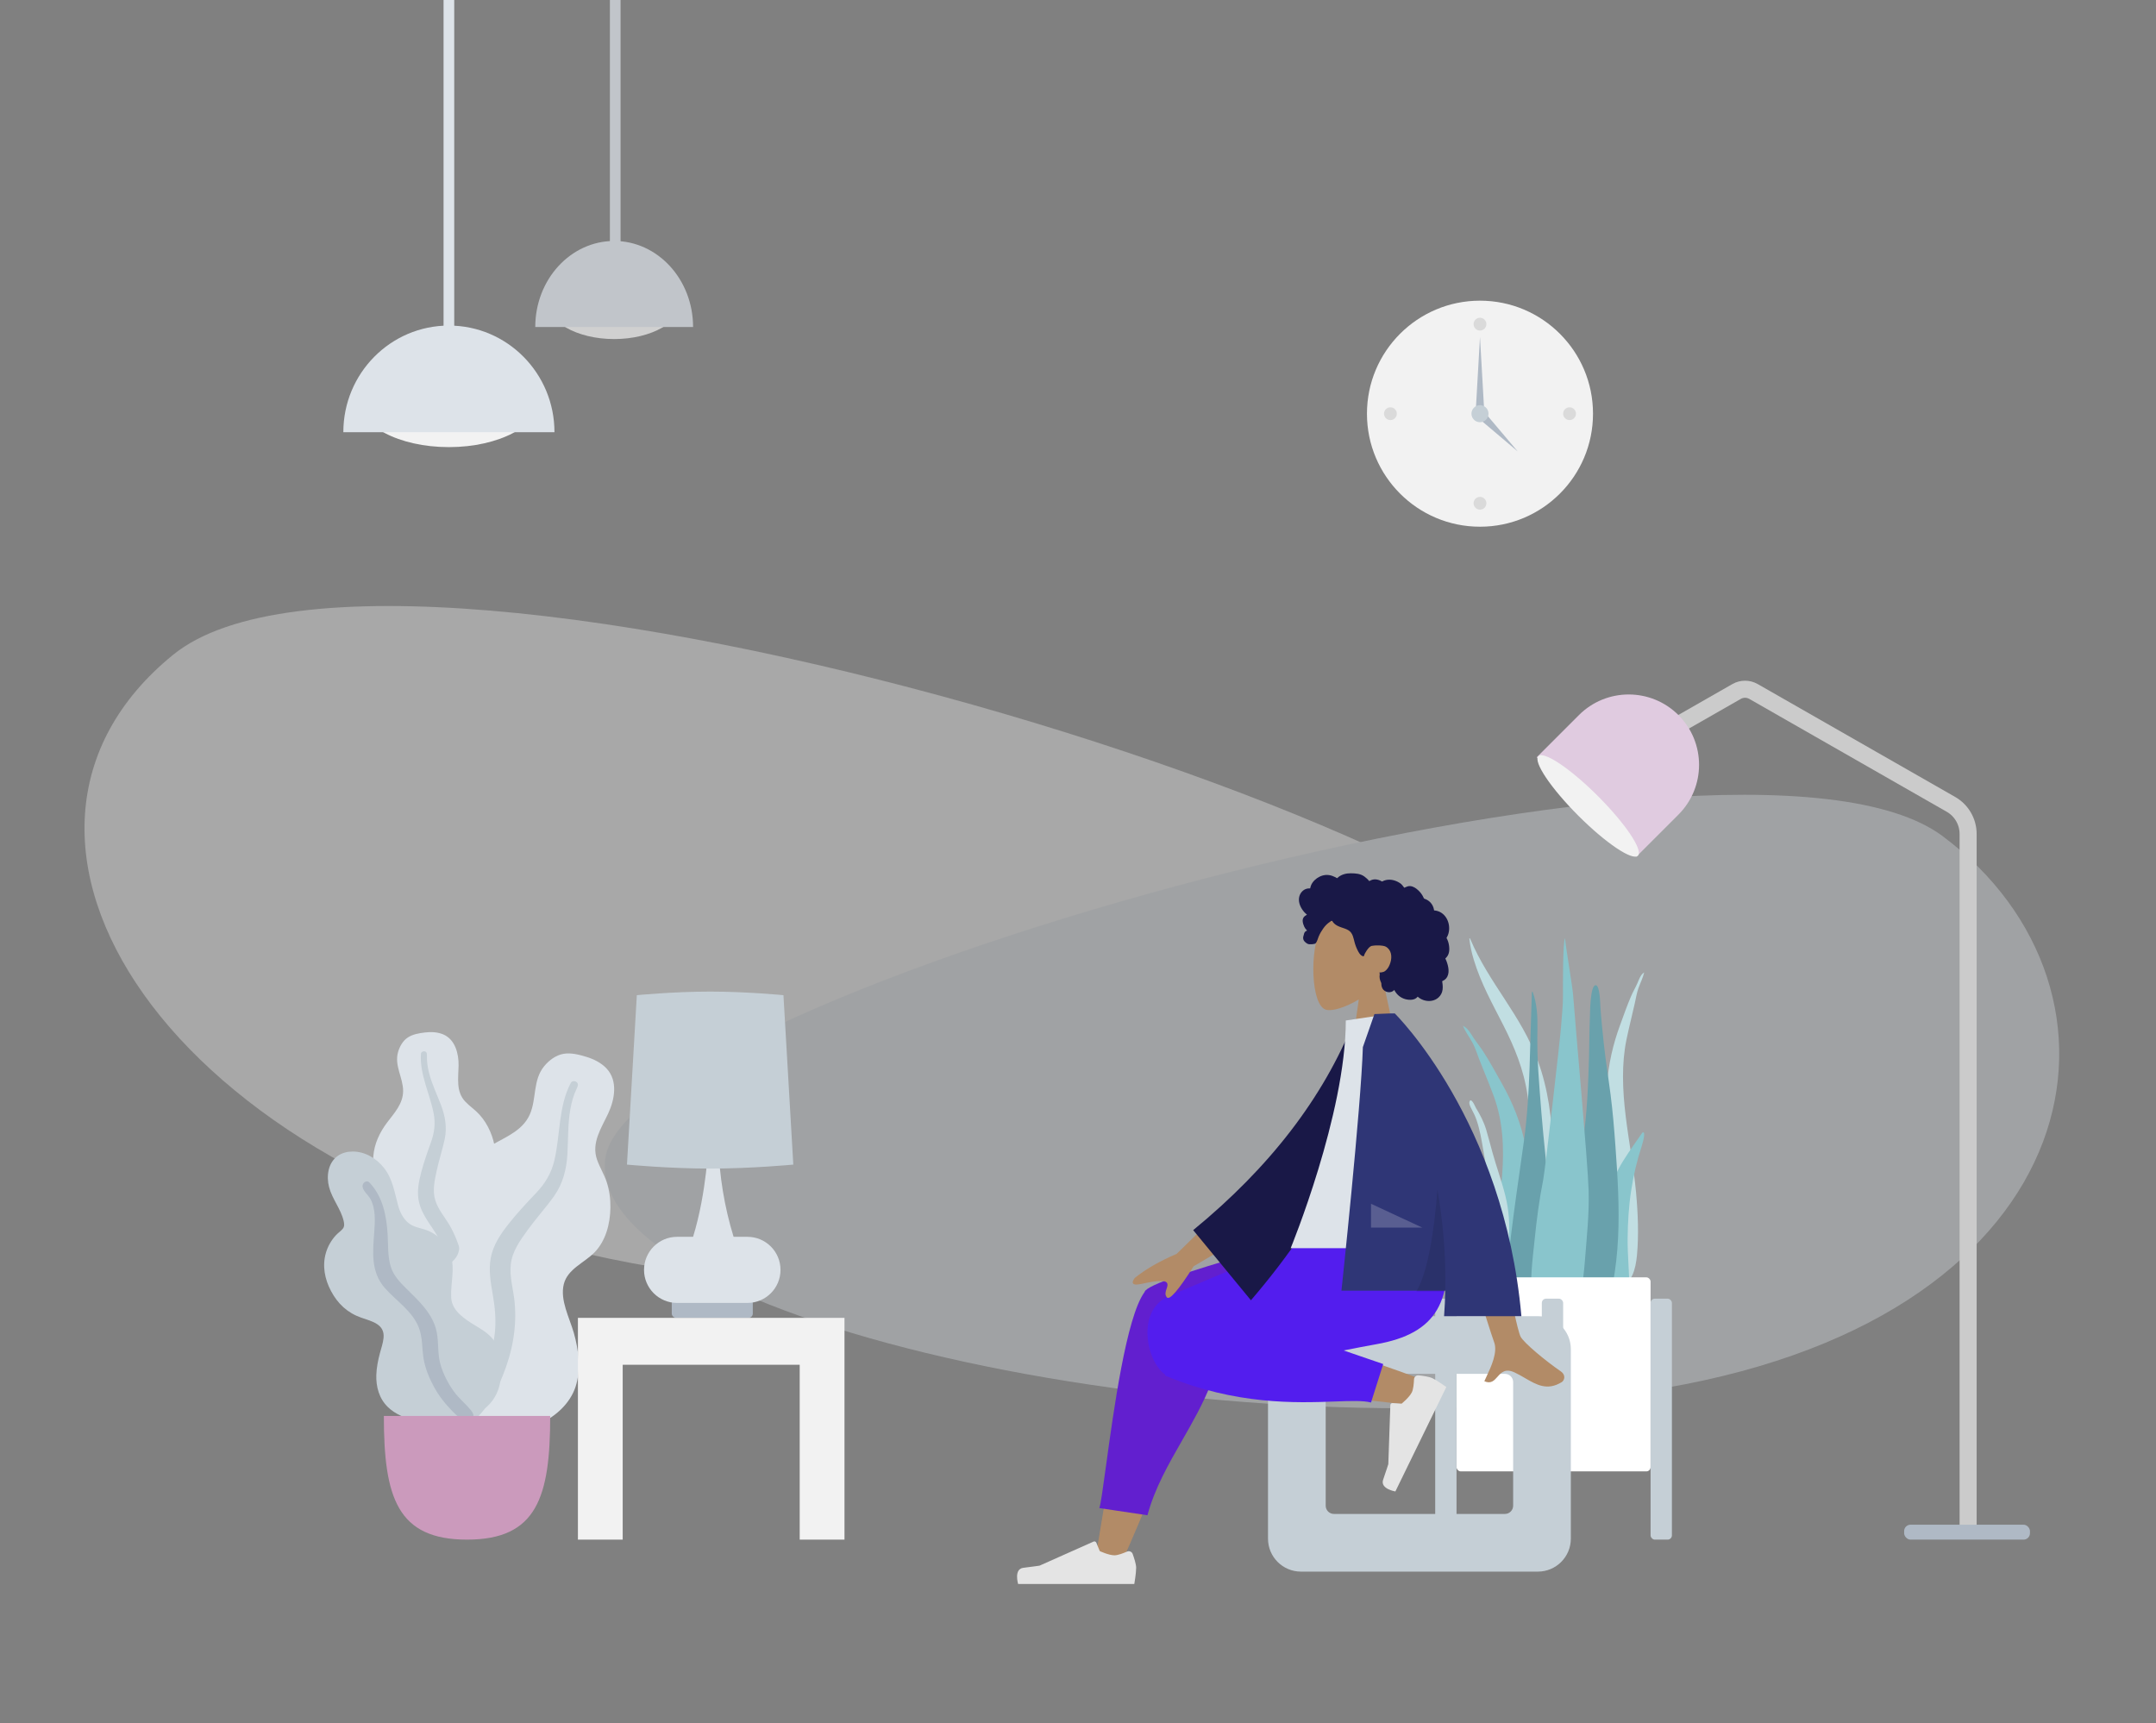 <svg width="1011" height="808" viewBox="0 0 1011 808" fill="none" xmlns="http://www.w3.org/2000/svg">
<rect x="0" y="0" width="1011" height="808" fill="#808080" stroke="none"/>
<path fill-rule="evenodd" clip-rule="evenodd" d="M694 247C723.271 247 747 223.271 747 194C747 164.729 723.271 141 694 141C664.729 141 641 164.729 641 194C641 223.271 664.729 247 694 247Z" fill="#F2F2F2"/>
<path fill-rule="evenodd" clip-rule="evenodd" d="M694 155C695.657 155 697 153.657 697 152C697 150.343 695.657 149 694 149C692.343 149 691 150.343 691 152C691 153.657 692.343 155 694 155Z" fill="black" fill-opacity="0.1"/>
<path fill-rule="evenodd" clip-rule="evenodd" d="M652 197C653.657 197 655 195.657 655 194C655 192.343 653.657 191 652 191C650.343 191 649 192.343 649 194C649 195.657 650.343 197 652 197Z" fill="black" fill-opacity="0.1"/>
<path fill-rule="evenodd" clip-rule="evenodd" d="M736 197C737.657 197 739 195.657 739 194C739 192.343 737.657 191 736 191C734.343 191 733 192.343 733 194C733 195.657 734.343 197 736 197Z" fill="black" fill-opacity="0.1"/>
<path fill-rule="evenodd" clip-rule="evenodd" d="M694 239C695.657 239 697 237.657 697 236C697 234.343 695.657 233 694 233C692.343 233 691 234.343 691 236C691 237.657 692.343 239 694 239Z" fill="black" fill-opacity="0.1"/>
<path fill-rule="evenodd" clip-rule="evenodd" d="M694 158L696 193H692L694 158Z" fill="#AFB9C5"/>
<path fill-rule="evenodd" clip-rule="evenodd" d="M711.699 211.698L693.314 196.142L696.143 193.314L711.699 211.698Z" fill="#AFB9C5"/>
<path fill-rule="evenodd" clip-rule="evenodd" d="M694 198C696.209 198 698 196.209 698 194C698 191.791 696.209 190 694 190C691.791 190 690 191.791 690 194C690 196.209 691.791 198 694 198Z" fill="#C5CFD6"/>
<g opacity="0.346" clip-path="url(#clip0)">
<path fill-rule="evenodd" clip-rule="evenodd" d="M760.307 484.966C749.797 395.227 185.901 222.021 81.216 307.02C-23.47 392.019 77.172 551.54 296.554 592.39C515.936 633.239 770.816 574.705 760.307 484.966Z" fill="#F2F2F2"/>
<path fill-rule="evenodd" clip-rule="evenodd" d="M283.848 543.275C293.553 467.038 814.28 319.893 910.951 392.103C1007.62 464.313 983.153 616.198 780.566 650.901C577.979 685.604 274.143 619.511 283.848 543.275Z" fill="#DDE3E9"/>
</g>
<path fill-rule="evenodd" clip-rule="evenodd" d="M210.5 209.673C233.972 209.673 253 199.6 253 187.173C253 174.747 233.972 164.673 210.5 164.673C187.028 164.673 168 174.747 168 187.173C168 199.6 187.028 209.673 210.5 209.673Z" fill="#F2F2F2"/>
<path fill-rule="evenodd" clip-rule="evenodd" d="M260 202.673C260 175.059 237.838 152.673 210.5 152.673C183.162 152.673 161 175.059 161 202.673" fill="#DDE3E9"/>
<rect x="208" width="5" height="160" fill="#DDE3E9"/>
<g opacity="0.7">
<path fill-rule="evenodd" clip-rule="evenodd" d="M287.998 159C305.543 159 319.766 150.87 319.766 140.842C319.766 130.814 305.543 122.684 287.998 122.684C270.453 122.684 256.23 130.814 256.23 140.842C256.23 150.87 270.453 159 287.998 159Z" fill="#F2F2F2"/>
<path fill-rule="evenodd" clip-rule="evenodd" d="M325 153.351C325 131.066 308.435 113 288 113C267.565 113 251 131.066 251 153.351" fill="#DDE3E9"/>
<rect x="286" width="5" height="136" fill="#DDE3E9"/>
</g>
<path d="M775.898 346.236L814.323 324.27C816.783 322.863 819.804 322.863 822.264 324.27L914.839 377.192C919.823 380.041 922.898 385.342 922.898 391.082V716" stroke="#CBCBCB" stroke-width="8"/>
<rect x="892.898" y="715" width="59" height="7" rx="3" fill="#AFB9C5"/>
<path d="M740.396 335.335C753.283 322.447 774.178 322.447 787.065 335.335V335.335C799.952 348.222 799.952 369.116 787.065 382.004L767.266 401.803L720.597 355.134L740.396 335.335Z" fill="#E0CBE0"/>
<path fill-rule="evenodd" clip-rule="evenodd" d="M740.127 382.527C753.014 395.414 765.519 403.804 768.057 401.265C770.596 398.727 762.206 386.222 749.319 373.335C736.432 360.447 723.927 352.058 721.388 354.596C718.85 357.135 727.239 369.64 740.127 382.527Z" fill="#F2F2F2"/>
<path fill-rule="evenodd" clip-rule="evenodd" d="M199.258 484.173C202.123 483.823 205.18 483.947 207.844 485.077C213.509 487.482 215.119 494.174 215.041 499.614C214.957 505.468 213.714 511.863 218.165 516.58C220.211 518.748 222.756 520.408 224.765 522.617C226.912 524.977 228.597 527.677 229.844 530.577C232.134 535.903 233.258 542.167 231.164 547.754C229.32 552.674 224.681 557.114 225.683 562.708C226.729 568.543 232.612 573.004 236.29 577.351C240.453 582.269 244.286 588.556 244.916 595.006C245.519 601.188 242.828 607.44 238.699 612.113C230.448 621.451 218.045 626.028 205.54 626C200.23 625.988 194.219 625.748 189.637 622.895C188.22 622.013 187.473 621.023 186.631 619.648C185.877 618.414 184.88 617.612 183.725 616.739C181.19 614.822 179.359 612.239 178.19 609.347C173.652 598.114 177.279 584.218 183.631 574.243C185.136 571.88 186.369 569.605 185.637 566.789C184.874 563.848 182.999 561.196 181.34 558.669C179.701 556.17 177.83 553.787 176.549 551.087C175.207 548.257 174.829 545.294 175.066 542.198C175.512 536.381 178.023 531.013 181.578 526.336C185.002 521.83 189.022 517.518 189.031 511.615C189.041 505.357 184.858 499.791 186.64 493.429C187.378 490.795 188.86 488.092 191.249 486.513C193.539 484.998 196.564 484.502 199.258 484.173Z" fill="#DDE3E9"/>
<path fill-rule="evenodd" clip-rule="evenodd" d="M197.386 494.176C197.44 493.336 198.437 492.832 199.222 493.051C200.254 493.34 200.235 494.305 200.207 495.165C200.124 497.808 200.506 500.377 201.142 502.942C202.462 508.274 204.903 513.186 206.836 518.308C208.768 523.425 209.675 528.709 208.542 534.124C207.473 539.23 205.795 544.203 204.701 549.315C203.738 553.821 202.712 558.573 204.18 563.067C205.592 567.393 208.714 570.916 210.962 574.825C215.617 582.918 217.681 591.896 217.957 601.135C218.085 605.425 217.97 609.755 216.975 613.963C216.402 616.386 215.632 619.66 213.556 621.333C212.599 622.105 210.961 622.371 210.155 621.229C209.399 620.158 210.062 618.499 210.303 617.357C211.343 612.413 211.552 607.361 211.303 602.342C211.062 597.48 210.487 592.626 208.957 587.982C207.537 583.673 205.379 579.802 202.84 576.032C200.252 572.191 197.562 568.341 196.493 563.789C195.406 559.166 196.289 554.462 197.469 549.927C198.717 545.131 200.352 540.472 202.042 535.805C203.689 531.258 204.272 526.955 203.363 522.196C201.567 512.794 196.76 503.968 197.386 494.176Z" fill="#C5CFD6"/>
<path fill-rule="evenodd" clip-rule="evenodd" d="M274.892 495.582C278.437 496.659 281.958 498.395 284.485 501.118C289.858 506.909 288.209 515.661 285.243 522.053C282.05 528.933 277.212 535.849 279.94 543.743C281.193 547.372 283.301 550.659 284.49 554.316C285.761 558.224 286.309 562.294 286.239 566.372C286.11 573.862 284.118 581.855 278.708 587.373C273.945 592.232 266.158 595.07 264.377 602.206C262.518 609.651 267.061 617.988 269.078 625.041C271.36 633.024 272.533 642.453 269.862 650.409C267.303 658.034 260.842 664.028 253.528 667.406C238.915 674.156 221.949 673.117 207.296 666.578C201.075 663.801 194.151 660.391 190.285 654.633C189.09 652.853 188.736 651.294 188.476 649.23C188.243 647.378 187.497 645.911 186.605 644.278C184.644 640.692 183.862 636.684 184.02 632.656C184.634 617.011 196.234 602.464 208.956 593.972C211.971 591.96 214.618 589.912 215.249 586.2C215.909 582.325 215.111 578.213 214.501 574.361C213.899 570.554 212.964 566.763 212.889 562.902C212.811 558.858 213.933 555.157 215.848 551.619C219.445 544.972 225.227 539.93 231.87 536.247C238.267 532.7 245.262 529.692 248.393 522.715C251.712 515.32 249.747 506.561 255.2 499.964C257.458 497.233 260.625 494.807 264.262 494.182C267.749 493.583 271.558 494.57 274.892 495.582Z" fill="#DDE3E9"/>
<path fill-rule="evenodd" clip-rule="evenodd" d="M267.651 507.811C268.154 506.844 269.584 506.769 270.387 507.44C271.443 508.324 270.914 509.456 270.432 510.46C268.95 513.547 268.052 516.789 267.452 520.159C266.204 527.166 266.485 534.262 266.063 541.341C265.642 548.414 263.935 555.147 259.774 560.965C255.85 566.452 251.283 571.462 247.327 576.943C243.841 581.773 240.153 586.863 239.516 592.954C238.901 598.817 240.707 604.626 241.288 610.434C242.492 622.457 240.204 634.171 235.688 645.257C233.591 650.405 231.189 655.472 227.821 659.933C225.882 662.503 223.267 665.977 219.963 666.869C218.44 667.281 216.385 666.739 216.042 664.964C215.718 663.298 217.363 661.682 218.242 660.455C222.047 655.146 224.938 649.273 227.275 643.198C229.54 637.314 231.41 631.265 232.053 624.963C232.649 619.116 232.153 613.401 231.158 607.606C230.144 601.701 229.015 595.732 230.149 589.781C231.3 583.736 234.795 578.628 238.55 573.876C242.521 568.85 246.873 564.19 251.293 559.549C255.6 555.027 258.536 550.238 259.966 544.126C262.79 532.049 261.791 519.078 267.651 507.811Z" fill="#C5CFD6"/>
<path fill-rule="evenodd" clip-rule="evenodd" d="M165.306 540C171.2 540 176.382 543.124 179.953 547.558C184.133 552.748 184.977 559.086 186.675 565.272C187.519 568.35 188.972 571.406 191.517 573.498C193.833 575.4 196.772 575.78 199.543 576.71C205.082 578.567 209.555 583.041 211.321 588.499C213.476 595.158 211.193 601.873 211.586 608.622C211.947 614.819 218.058 618.685 222.974 621.656C227.821 624.586 232.189 627.328 233.649 633.035C235.197 639.088 235.716 645.844 233.572 651.823C230.002 661.779 219.552 666.163 209.456 666.842C200.293 667.459 188.772 666.491 181.891 659.84C177.773 655.86 176.282 650.293 176.467 644.755C176.582 641.311 177.264 637.899 178.146 634.571C178.771 632.213 179.616 629.864 179.856 627.427C180.496 620.942 174.503 619.697 169.401 617.916C162.918 615.654 158.38 611.38 155.224 605.425C152.285 599.881 151.052 593.658 152.814 587.554C153.714 584.437 155.346 581.61 157.559 579.205C158.533 578.146 159.907 577.263 160.786 576.151C161.607 575.112 161.428 573.766 161.145 572.55C159.837 566.931 155.762 562.278 154.305 556.668C152.989 551.605 153.767 545.304 158.395 542.038C160.395 540.627 162.862 540.016 165.306 540Z" fill="#C5CFD6"/>
<path fill-rule="evenodd" clip-rule="evenodd" d="M173.338 554.641C179.585 561.296 181.283 570.325 181.781 579.076C182.061 583.983 181.77 589.159 183.212 593.919C184.445 597.993 187.337 601.107 190.318 604.051C196.319 609.975 203.011 615.999 204.766 624.574C205.796 629.606 205.101 634.804 206.524 639.78C207.817 644.304 210.096 648.748 212.867 652.568C215.098 655.645 218.004 658 220.443 660.867C221.187 661.743 222.253 663.031 221.946 664.267C221.586 665.714 219.743 666.172 218.435 665.945C215.386 665.415 212.819 662.503 210.825 660.386C207.91 657.291 205.432 653.962 203.419 650.227C201.183 646.08 199.383 641.679 198.614 637.026C197.816 632.199 198.213 627.168 196.391 622.535C193.324 614.74 185.886 610.14 180.508 604.064C173.808 596.494 174.807 587.072 175.493 577.759C175.87 572.641 176.245 566.862 173.659 562.189C172.672 560.406 170.471 558.743 170.047 556.715C169.658 554.858 171.78 552.981 173.338 554.641Z" fill="#AFB9C5"/>
<path fill-rule="evenodd" clip-rule="evenodd" d="M180 664C180 702.058 186.211 722 219 722C251.789 722 258 702.058 258 664H180Z" fill="#CB9ABC"/>
<rect x="315" y="609" width="38" height="9" rx="2" fill="#AFB9C5"/>
<path fill-rule="evenodd" clip-rule="evenodd" d="M332.217 536H334H335H336.783C337.301 551.419 339.707 566.085 344 580H350.5C359.06 580 366 586.94 366 595.5C366 604.06 359.06 611 350.5 611H317.5C308.94 611 302 604.06 302 595.5C302 586.94 308.94 580 317.5 580H325C331.44 559.128 332.217 536 332.217 536Z" fill="#DDE3E9"/>
<path fill-rule="evenodd" clip-rule="evenodd" d="M298.622 466.679C298.622 466.679 315.811 465 333 465C350.189 465 367.378 466.679 367.378 466.679L372 546.133C372 546.133 352.5 548 333 548C313.5 548 294 546.133 294 546.133L298.622 466.679Z" fill="#C5CFD6"/>
<path fill-rule="evenodd" clip-rule="evenodd" d="M271 722V640V618H292H375H396V640V722H375V640H292V722H271Z" fill="#F2F2F2"/>
<path fill-rule="evenodd" clip-rule="evenodd" d="M689.381 440.208C698.214 461.197 713.229 475.781 721.182 497.605C725.898 510.547 727.864 524.62 727.983 539.032C728.048 546.86 727.911 554.694 727.875 562.522C727.839 570.156 727.632 577.741 726.984 585.327C726.332 592.952 725.603 600.487 725.282 608.159C725.031 614.137 724.917 621.091 722.891 626.544C721.279 630.881 717.183 631.516 716.097 626.256C715.493 623.333 715.569 620.068 715.636 617.063C715.721 613.208 715.945 609.359 716.06 605.504C716.519 590.036 715.923 574.566 716.235 559.092C716.539 543.973 718.482 528.871 716.332 513.853C714.556 501.452 710.046 490.802 704.862 480.593C699.874 470.771 694.445 461.187 691.075 450.014C690.107 446.806 689.359 443.481 689 440.03C689.157 439.957 689.284 440.016 689.381 440.208Z" fill="#C1DEE2"/>
<path fill-rule="evenodd" clip-rule="evenodd" d="M686.974 481.617C688.723 482.88 689.7 484.728 690.882 486.551C692.352 488.817 694.081 490.863 695.551 493.131C698.615 497.86 701.308 502.879 704.102 507.799C709.406 517.137 713.433 527.091 715.427 537.895C717.495 549.092 718.052 560.648 718.919 572.012C719.839 584.056 720.765 596.188 720.887 608.279C720.942 613.696 721.235 619.446 720.584 624.825C720.179 628.173 718.668 631.027 715.261 631C708.025 630.942 704.627 622.927 703.208 616.354C701.119 606.674 700.702 596.393 701.033 586.494C701.432 574.558 703.504 562.802 704.4 550.912C705.35 538.325 704.814 525.96 700.486 514.109C698.3 508.12 695.763 502.274 693.484 496.325C692.514 493.792 691.719 491.19 690.409 488.831C688.951 486.208 687.142 483.826 686 481C686.324 481.206 686.649 481.411 686.974 481.617Z" fill="#89C5CC"/>
<path fill-rule="evenodd" clip-rule="evenodd" d="M770.334 456.518C770.556 456.345 770.778 456.173 771 456C770.361 458.693 769.207 460.88 768.324 463.341C767.531 465.554 767.129 468.058 766.595 470.477C765.34 476.158 763.89 481.711 762.706 487.44C760.36 498.777 760.804 510.99 762.342 523.568C763.795 535.45 766.092 547.313 767.187 559.192C768.095 569.043 768.485 579.202 767.619 588.601C767.031 594.984 765.103 602.606 759.848 601.962C757.374 601.659 756.084 598.681 755.564 595.32C754.729 589.922 754.554 584.246 754.229 578.878C753.502 566.896 753.358 554.951 753.214 543.092C753.078 531.904 752.705 520.494 753.452 509.587C754.173 499.063 756.428 489.58 759.653 480.83C761.351 476.22 762.97 471.502 764.878 467.108C765.793 465.001 766.911 463.139 767.827 461.033C768.563 459.339 769.148 457.601 770.334 456.518Z" fill="#C1DEE2"/>
<path fill-rule="evenodd" clip-rule="evenodd" d="M689.209 516.302C690.166 514.695 692.272 519.993 692.593 520.66C692.457 520.328 692.321 519.997 692.184 519.667C694.083 522.825 695.821 526.113 696.901 529.734C697.97 533.319 698.888 536.977 699.891 540.587C701.774 547.361 704.202 553.943 705.907 560.778C707.569 567.438 707.988 573.986 707.585 580.875C707.167 588.035 706.911 595.306 707.399 602.462C707.632 605.88 708.743 609.064 709.504 612.354C710.266 615.648 710.866 618.986 711.767 622.239C711.974 621.815 712 623.232 712 623.339C711.994 624.152 711.881 624.833 711.619 625.604C710.948 627.586 709.691 629.269 707.778 629.816C704.322 630.803 701.112 627.659 699.998 624.339C698.399 619.575 697.517 614.311 696.755 609.304C696.057 604.713 695.891 600.094 696.099 595.44C696.508 586.261 698.169 577.202 698.618 568.026C699.107 558.036 697.128 548.649 695.471 538.925C694.673 534.239 693.91 529.598 692.356 525.134C691.727 523.326 690.907 521.731 690.048 520.061C689.558 519.112 688.569 517.418 689.209 516.302Z" fill="#C1DEE2"/>
<path fill-rule="evenodd" clip-rule="evenodd" d="M717.252 500.697C716.856 512.142 716.172 523.5 714.646 534.824C713.089 546.38 711.3 557.897 709.802 569.463C708.343 580.722 706.815 592.168 707.018 603.585C707.168 611.993 705.774 626.219 715.113 630.369C724.572 634.572 726.601 616.623 727.222 610.699C728.412 599.333 728.027 587.847 727.449 576.419C726.856 564.689 725.866 553.02 724.64 541.334C723.277 528.353 722.208 515.314 721.349 502.296C720.925 495.857 720.82 489.429 720.937 482.988C721.048 476.911 720.817 470.77 718.656 465C718.543 465.082 718.431 465.164 718.318 465.246" fill="#69A1AC"/>
<path fill-rule="evenodd" clip-rule="evenodd" d="M766.083 536.955C764.382 539.433 762.667 541.887 761.061 544.512C758.186 549.209 755.587 554.432 754.805 561.147C753.169 575.2 754.481 590.379 754.798 604.863C754.863 607.822 754.489 610.693 755.655 613.51C756.713 616.064 758.691 618.01 760.576 618C764.611 617.977 763.995 608.095 764.002 603.746C764.014 596.123 763.159 588.422 763.233 580.806C763.306 573.26 763.765 565.694 764.859 558.528C765.967 551.275 767.589 544.309 769.729 537.81C770.026 536.908 772.158 529.937 770.144 531.139" fill="#89C5CC"/>
<path fill-rule="evenodd" clip-rule="evenodd" d="M748.262 462C745.609 462 745.625 475.226 745.546 476.925C745.257 483.055 745.325 489.188 745.143 495.319C744.744 508.701 744.254 522.2 742.243 535.426C741.161 542.547 739.907 549.636 738.557 556.702C737.204 563.789 735.387 570.867 734.497 578.044C733.642 584.943 734.125 591.977 734.242 598.91C734.359 605.885 734.57 612.874 735.484 619.788C735.709 621.494 735.974 623.195 736.257 624.891C736.492 626.305 736.355 628.058 736.754 629.401C737.393 631.552 740.133 632.256 741.978 631.92C746.97 631.009 750.159 624.74 751.865 620.16C754.043 614.311 755.199 607.967 756.339 601.804C757.631 594.821 758.388 587.732 758.743 580.623C759.466 566.175 758.539 551.712 757.504 537.31C756.928 529.301 756.263 521.327 755.246 513.367C754.232 505.441 752.932 497.55 752.086 489.601C751.471 483.825 750.865 478.04 750.467 472.241C750.371 470.859 750.291 462 748.262 462" fill="#69A1AC"/>
<path fill-rule="evenodd" clip-rule="evenodd" d="M744.941 558.139C744.508 544.253 738.927 483.259 737.657 466.467C737.339 462.264 734.282 444.765 733.885 440C732.81 441.347 732.901 462.309 732.913 467.126C732.926 471.891 732.335 476.576 732.031 481.315C731.721 486.151 724.572 548.601 723.645 553.247C721.799 562.491 720.564 571.976 719.611 581.428C718.683 590.639 717.24 600.358 718.482 609.618C718.767 611.75 719.219 613.848 719.955 615.806C720.749 617.922 721.294 619.879 721.932 622.093C722.958 625.659 724.815 628.789 727.668 630.262C733.517 633.281 736.658 626.447 738.251 620.497C740.793 610.995 742.426 601.338 743.191 591.359C744.037 580.318 745.287 569.255 744.941 558.139" fill="#89C5CC"/>
<rect x="683" y="599" width="91" height="91" rx="2" fill="white"/>
<rect x="673" y="609" width="10" height="113" rx="2" fill="#C5CFD6"/>
<rect x="723" y="609" width="10" height="113" rx="2" fill="#C5CFD6"/>
<rect x="774" y="609" width="10" height="113" rx="2" fill="#C5CFD6"/>
<path fill-rule="evenodd" clip-rule="evenodd" d="M637.164 468.686C630.909 472.457 624.762 474.278 621.877 473.535C614.643 471.67 613.977 445.203 619.575 434.769C625.173 424.335 653.951 419.787 655.401 440.46C655.904 447.635 652.892 454.039 648.44 459.263L656.422 496.464H633.238L637.164 468.686Z" fill="#B28B67"/>
<path fill-rule="evenodd" clip-rule="evenodd" d="M609.308 420.305C609.788 418.617 611.079 417.173 612.819 416.744C613.241 416.64 613.677 416.598 614.111 416.615C614.267 416.622 614.311 416.667 614.384 416.558C614.438 416.477 614.439 416.28 614.461 416.185C614.53 415.89 614.617 415.598 614.724 415.314C615.088 414.346 615.7 413.489 616.437 412.767C617.817 411.417 619.681 410.485 621.618 410.316C622.678 410.224 623.731 410.396 624.733 410.741C625.252 410.919 625.755 411.142 626.245 411.387C626.393 411.461 626.871 411.824 627.019 411.8C627.183 411.774 627.512 411.368 627.645 411.266C629.288 410.005 631.318 409.509 633.365 409.524C635.676 409.541 637.901 409.657 639.828 411.065C640.236 411.364 640.624 411.69 640.994 412.034C641.189 412.215 641.378 412.403 641.558 412.598C641.666 412.716 641.772 412.837 641.874 412.961C642.046 413.171 642.019 413.24 642.26 413.093C643.188 412.53 644.263 412.266 645.345 412.4C645.988 412.479 646.613 412.672 647.207 412.926C647.409 413.012 647.877 413.357 648.093 413.36C648.307 413.364 648.768 413.044 648.988 412.963C650.178 412.524 651.46 412.415 652.71 412.618C653.999 412.828 655.266 413.342 656.359 414.053C656.884 414.395 657.343 414.774 657.711 415.282C657.87 415.502 658.014 415.734 658.194 415.938C658.299 416.057 658.508 416.179 658.565 416.33C658.531 416.24 659.975 415.683 660.112 415.648C660.838 415.458 661.577 415.496 662.288 415.73C663.625 416.17 664.774 417.157 665.719 418.168C666.205 418.688 666.629 419.262 666.99 419.874C667.163 420.167 667.321 420.469 667.465 420.777C667.535 420.926 667.582 421.112 667.674 421.247C667.793 421.42 667.873 421.423 668.088 421.499C669.182 421.882 670.18 422.531 670.939 423.407C671.707 424.294 672.206 425.387 672.415 426.537C672.427 426.605 672.435 426.885 672.474 426.922C672.529 426.973 672.749 426.95 672.832 426.96C673.12 426.994 673.406 427.044 673.689 427.111C674.209 427.234 674.716 427.415 675.195 427.653C677.063 428.577 678.399 430.31 679.053 432.26C679.739 434.306 679.727 436.651 678.907 438.659C678.775 438.984 678.617 439.298 678.432 439.596C678.318 439.779 678.282 439.779 678.355 439.971C678.438 440.185 678.588 440.392 678.686 440.601C679.004 441.281 679.227 442.003 679.368 442.74C679.599 443.949 679.713 445.22 679.486 446.438C679.38 447.004 679.195 447.557 678.914 448.061C678.771 448.318 678.603 448.562 678.414 448.787C678.316 448.904 678.211 449.016 678.102 449.123C678.039 449.184 677.958 449.238 677.904 449.306C677.775 449.473 677.747 449.336 677.814 449.58C677.908 449.922 678.12 450.26 678.25 450.593C678.383 450.936 678.504 451.283 678.615 451.634C678.839 452.345 679.028 453.069 679.146 453.805C679.374 455.219 679.334 456.725 678.665 458.022C678.379 458.577 677.969 459.064 677.472 459.442C677.228 459.628 676.965 459.787 676.688 459.918C676.546 459.986 676.364 460.015 676.3 460.152C676.23 460.3 676.333 460.594 676.357 460.759C676.563 462.197 676.666 463.706 676.238 465.115C675.845 466.413 674.978 467.558 673.853 468.317C671.67 469.788 668.728 469.705 666.434 468.527C665.836 468.22 665.277 467.839 664.778 467.389C663.507 469.1 660.893 469.045 659.036 468.558C656.723 467.951 654.866 466.342 653.797 464.229C652.334 466.009 649.265 465.432 648.251 463.5C648.003 463.028 647.856 462.507 647.783 461.979C647.745 461.702 647.769 461.422 647.741 461.147C647.704 460.797 647.47 460.456 647.335 460.117C647.073 459.458 646.911 458.776 646.904 458.065C646.9 457.693 646.947 457.331 646.982 456.962C647.014 456.63 646.922 456.321 646.87 455.994C647.463 456.092 648.186 455.932 648.745 455.759C649.294 455.591 649.807 455.146 650.195 454.74C651.094 453.797 651.643 452.561 652.018 451.331C652.843 448.63 652.505 445.391 649.789 443.909C648.524 443.218 644.733 443.221 643.226 443.562C641.642 443.921 639.846 447.417 639.757 447.745C639.703 447.949 639.73 448.201 639.543 448.336C639.133 448.634 638.455 448.117 638.153 447.862C637.63 447.421 637.257 446.835 636.934 446.241C636.231 444.947 635.664 443.559 635.263 442.142C634.954 441.05 634.757 439.924 634.353 438.859C633.951 437.8 633.318 436.853 632.333 436.253C631.262 435.601 630.035 435.257 628.859 434.847C627.693 434.44 626.548 433.943 625.645 433.081C625.446 432.891 625.253 432.689 625.093 432.466C624.967 432.29 624.842 431.952 624.65 431.841C624.351 431.667 623.914 432.119 623.656 432.283C622.38 433.093 621.316 434.223 620.458 435.457C619.604 436.685 618.904 437.866 618.335 439.237C617.913 440.253 617.649 441.555 616.907 442.388C616.575 442.761 614.111 442.986 613.313 442.661C612.515 442.336 611.621 441.493 611.353 440.964C611.079 440.423 611.013 439.829 611.131 439.237C611.199 438.888 611.34 438.563 611.417 438.221C611.482 437.933 611.541 437.662 611.681 437.398C611.946 436.899 612.399 436.541 612.945 436.391C612.377 435.866 611.906 435.239 611.58 434.538C611.241 433.81 610.954 432.924 610.872 432.125C610.806 431.476 610.908 430.803 611.264 430.245C611.637 429.66 612.297 429.278 612.869 428.913C611.996 428.23 611.249 427.399 610.634 426.48C609.44 424.691 608.701 422.437 609.308 420.305Z" fill="#191847"/>
<path fill-rule="evenodd" clip-rule="evenodd" d="M721.145 617.215C729.682 617.215 736.602 624.135 736.602 632.671V721.544C736.602 730.08 729.682 737 721.145 737H610.055C601.519 737 594.599 730.08 594.599 721.544V632.671C594.599 624.135 601.519 617.215 610.055 617.215H721.145ZM705.69 644.263C707.824 644.263 709.554 645.993 709.554 648.127V706.088C709.554 708.222 707.824 709.952 705.69 709.952H625.512C623.378 709.952 621.648 708.222 621.648 706.088V648.127C621.648 645.993 623.378 644.263 625.512 644.263H705.69Z" fill="#C5CFD6"/>
<path fill-rule="evenodd" clip-rule="evenodd" d="M550.44 669.94C546.847 682.526 537.896 706.379 525.518 733.774L513.757 730.342C524.047 667.306 532.61 625.572 537.515 612.87C540.756 604.478 565.275 605.462 562.455 622.348C561.272 629.429 556.592 648.391 550.44 669.94ZM598.784 625.293C617.964 629.266 657.732 643.314 669.088 647.803C676.225 650.624 671.625 660.191 665.536 659.354C664.505 659.212 660.857 658.804 655.414 658.195C637.932 656.24 601.929 652.212 574.623 648.282C560.245 646.213 567.979 619.281 582.907 622.131C587.93 623.09 593.272 624.151 598.784 625.293Z" fill="#B28B67"/>
<path fill-rule="evenodd" clip-rule="evenodd" d="M536.766 605.756C538.727 599.357 627.867 576.643 627.867 576.643H635.172V583.45L573.746 614.72C573.828 615.728 573.778 616.795 573.58 617.92C574.023 641.101 564.102 658.418 554.279 675.564C547.856 686.776 541.475 697.915 538.061 710.571L515.494 707.205C516.151 705.523 517.191 697.943 518.612 687.578C522.196 661.444 528.206 617.61 536.639 606.013C536.669 605.972 536.699 605.932 536.729 605.892C536.74 605.847 536.752 605.801 536.766 605.756Z" fill="#621FCF"/>
<path fill-rule="evenodd" clip-rule="evenodd" d="M630.072 633.29C635.692 632.165 640.867 631.161 645.295 630.384C673.902 625.367 682.244 610.054 677.312 576.643H624.604C615.995 579.116 571.25 597.881 548.034 607.861C532.668 614.467 537.513 638.282 546.216 644.477C546.263 644.856 546.42 645.114 546.698 645.229C579.688 658.902 607.821 657.882 625.886 657.227C633.452 656.953 639.252 656.742 642.904 657.702L648.625 639.654L630.072 633.29Z" fill="#531DEE"/>
<path fill-rule="evenodd" clip-rule="evenodd" d="M663.063 646.867C663.107 645.737 664.061 644.833 665.186 644.953C667.238 645.171 670.265 645.597 671.738 646.316C674.087 647.461 678.211 650.441 678.211 650.441C676.882 653.166 654.326 699.412 654.326 699.412C654.326 699.412 647.085 698.243 648.587 693.885C650.09 689.527 651.011 686.609 651.011 686.609L651.966 658.899C651.984 658.355 652.449 657.934 652.992 657.968L657.254 658.236C657.254 658.236 660.888 655.295 662.049 652.915C662.755 651.466 662.989 648.761 663.063 646.867Z" fill="#E4E4E4"/>
<path fill-rule="evenodd" clip-rule="evenodd" d="M528.475 727.614C529.51 727.159 530.741 727.62 531.126 728.683C531.83 730.623 532.773 733.531 532.773 735.17C532.773 737.783 531.903 742.796 531.903 742.796C528.872 742.796 477.418 742.796 477.418 742.796C477.418 742.796 475.295 735.775 479.87 735.215C484.446 734.655 487.473 734.204 487.473 734.204L512.796 722.914C513.294 722.693 513.875 722.925 514.083 723.429L515.711 727.377C515.711 727.377 519.947 729.354 522.595 729.354C524.207 729.354 526.74 728.378 528.475 727.614Z" fill="#E4E4E4"/>
<path fill-rule="evenodd" clip-rule="evenodd" d="M551.734 588.001L579.099 561.305L588.188 577.032L559.732 593.809C552.597 605.048 548.406 609.905 547.16 608.378C546.11 607.09 546.591 605.68 547.035 604.38C547.38 603.367 547.703 602.423 547.26 601.656C546.249 599.906 540.535 600.908 535.155 602.091C529.774 603.274 531.019 600.631 532.162 599.251C537.248 595.147 543.772 591.397 551.734 588.001ZM713.03 626.787C710.199 621.043 700.559 565.07 700.559 565.07L680.372 565.149C680.372 565.149 699.068 625.506 700.559 629.199C702.494 633.996 699.206 640.967 696.976 645.693C696.631 646.424 696.312 647.102 696.041 647.709C699.135 649.093 700.621 647.42 702.188 645.656C703.957 643.663 705.83 641.555 710.238 643.606C711.941 644.398 713.553 645.335 715.127 646.25C720.566 649.411 725.562 652.316 732.358 648.122C733.436 647.457 734.617 644.954 731.764 642.997C724.656 638.124 714.414 629.594 713.03 626.787Z" fill="#B28B67"/>
<path fill-rule="evenodd" clip-rule="evenodd" d="M643.192 480.363L634.839 478.931C620.457 514.857 595.349 547.5 559.513 576.861L586.592 609.759C622.424 567.954 644.51 524.822 643.192 480.363Z" fill="#191847"/>
<path fill-rule="evenodd" clip-rule="evenodd" d="M679.609 585.337H605.227C605.227 585.337 631.076 522.487 631.076 478.555L653.513 475.212C671.147 503.573 676.127 538.49 679.609 585.337Z" fill="#DDE3E9"/>
<path fill-rule="evenodd" clip-rule="evenodd" d="M713.418 617.215C705.283 525.441 654.005 475.212 654.005 475.212L653.987 475.228C653.984 475.223 653.981 475.218 653.978 475.212H652.513C649.885 475.303 644.505 475.539 644.505 475.539L639.084 491.033C638.223 519.369 629.036 605.243 629.036 605.243H677.724C677.641 609.18 677.458 613.173 677.163 617.215H713.418Z" fill="#2F3676"/>
<path fill-rule="evenodd" clip-rule="evenodd" d="M677.717 605.624C678.106 588.477 676.585 572.378 674.047 557.808C672.72 575.096 669.946 595.899 664.153 605.624H677.717Z" fill="black" fill-opacity="0.1"/>
<path fill-rule="evenodd" clip-rule="evenodd" d="M666.945 575.677L642.902 564.5V575.677H666.945Z" fill="white" fill-opacity="0.2"/>
<defs>
<clipPath id="clip0">
<rect width="926.295" height="376.2" fill="white" transform="translate(39.621 284.188)"/>
</clipPath>
</defs>
</svg>
